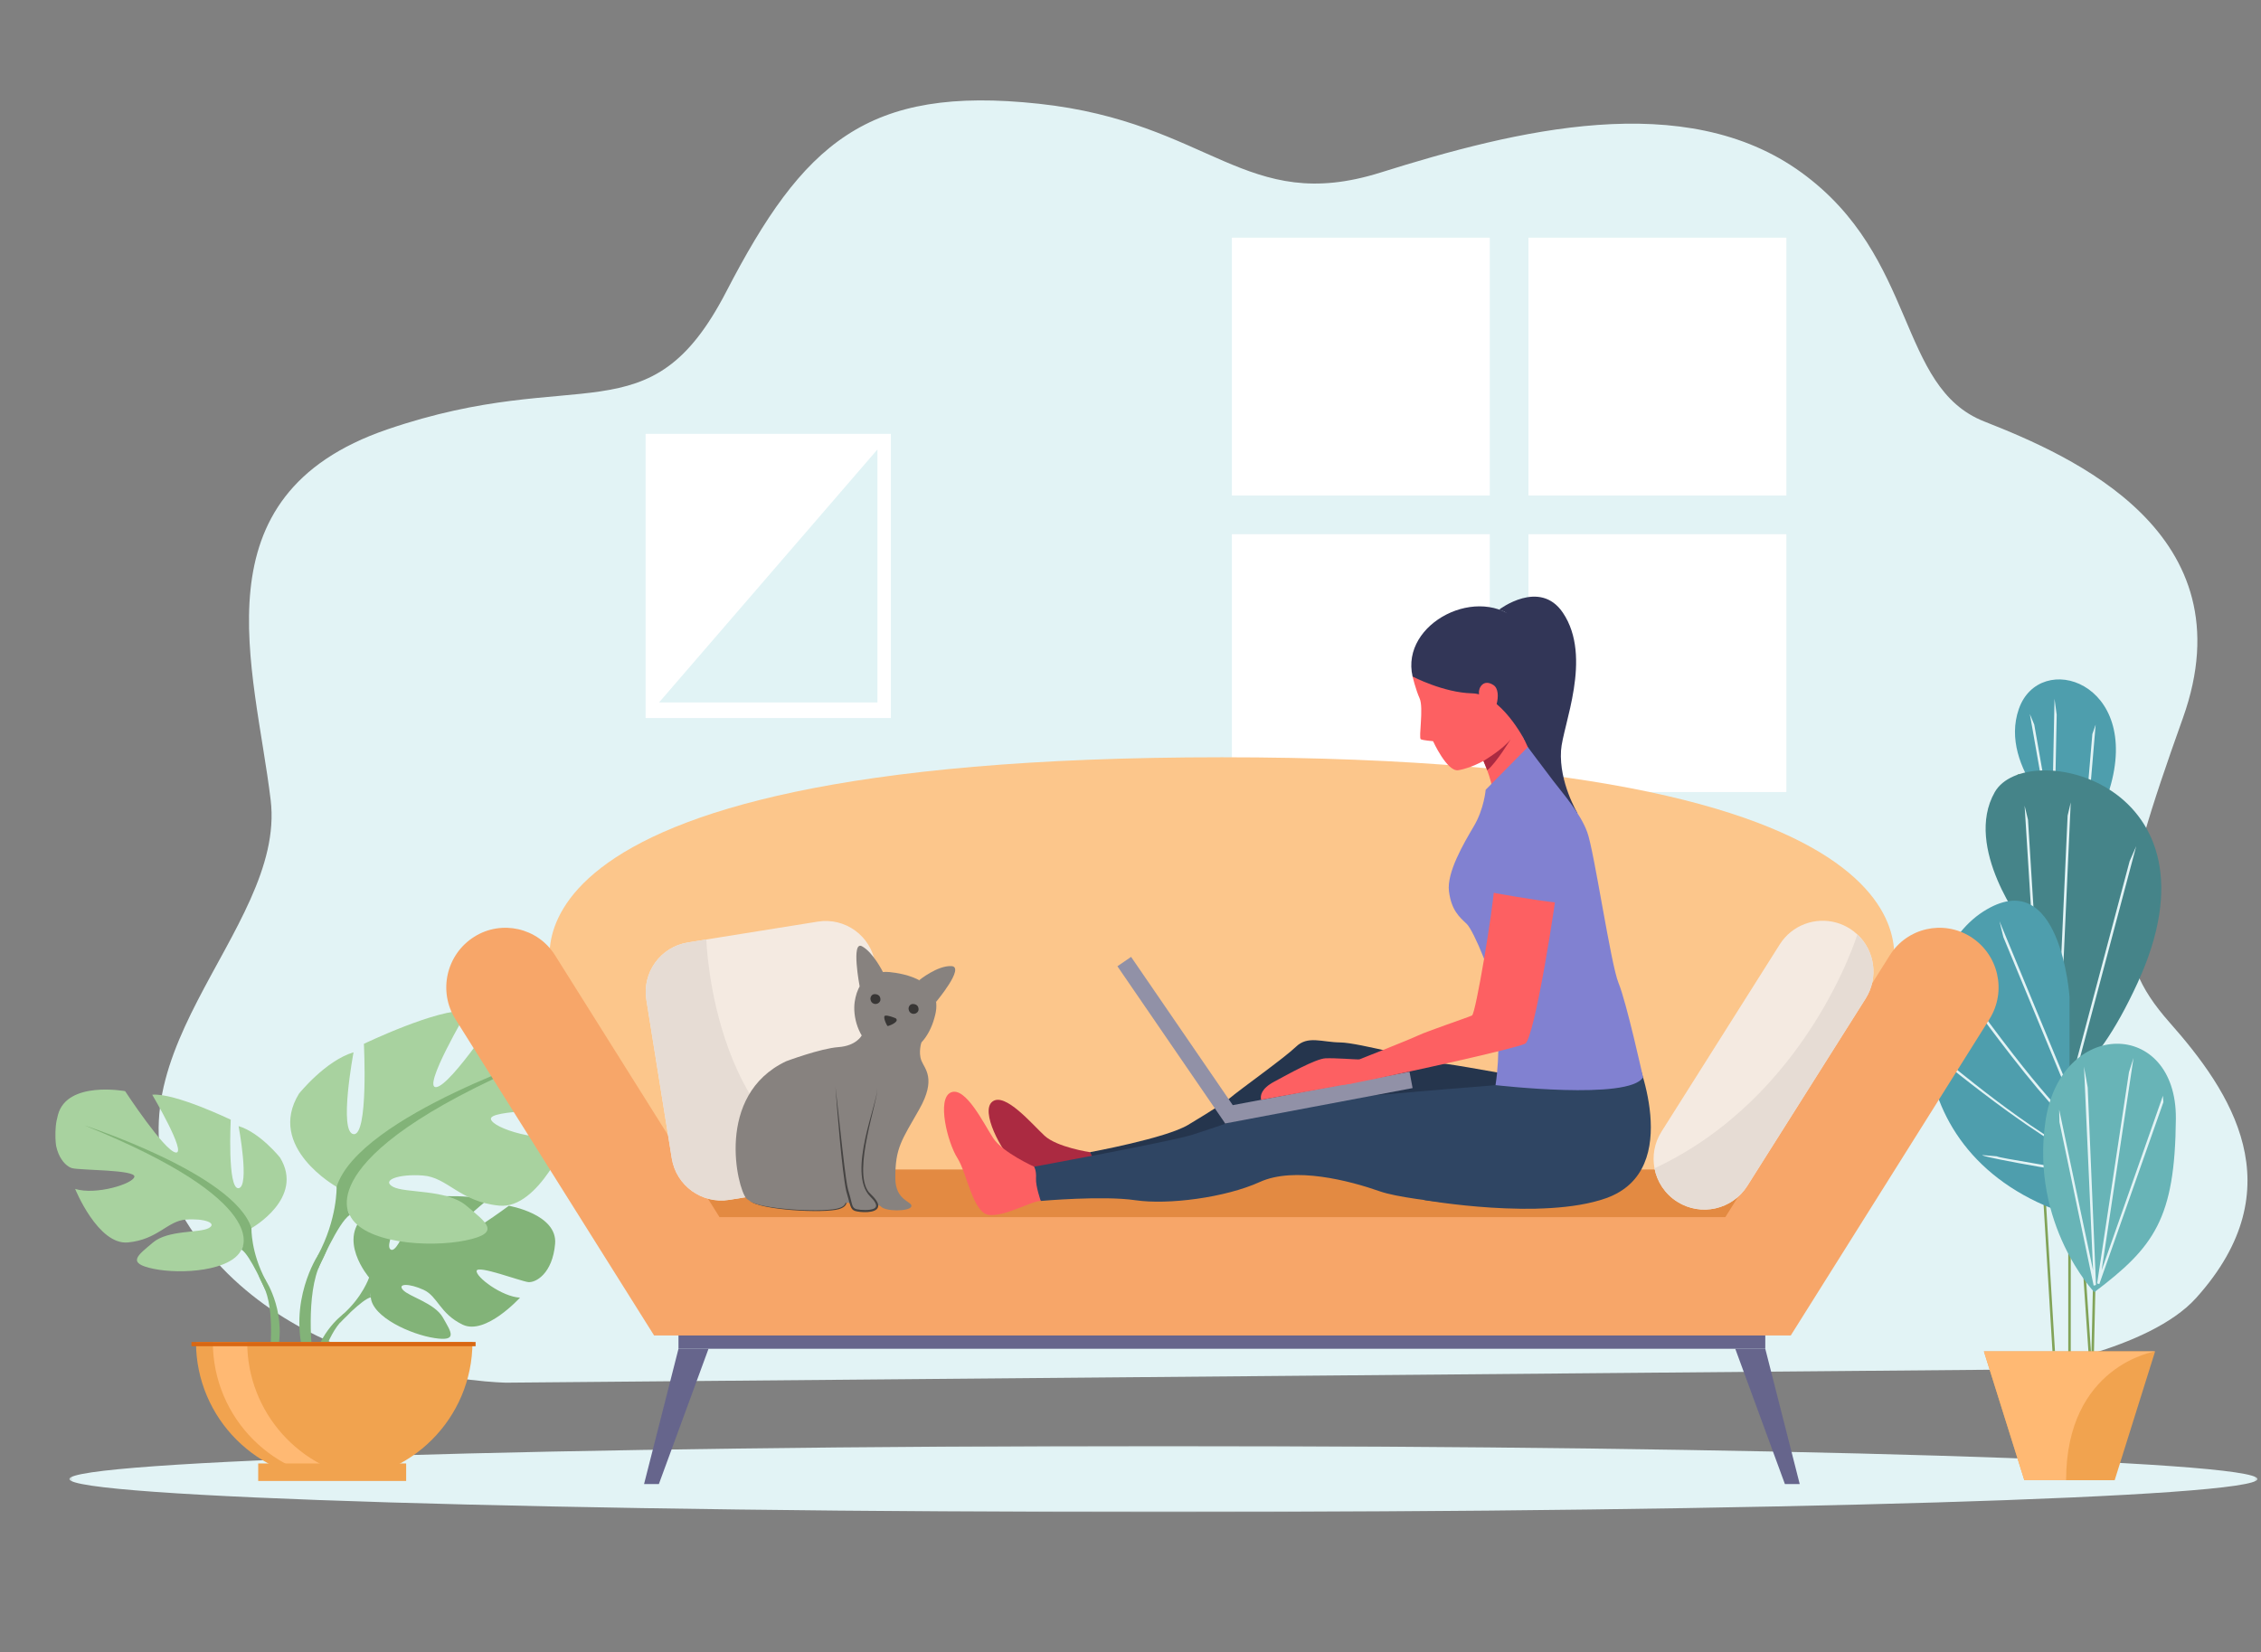 <?xml version="1.0" encoding="UTF-8"?>
<svg width="821px" height="600px" viewBox="0 0 821 600" version="1.1" xmlns="http://www.w3.org/2000/svg" xmlns:xlink="http://www.w3.org/1999/xlink">
    <rect x="0" y="0" width="821" height="600" fill="#808080" stroke="none"/>
    <!-- Generator: Sketch 59.1 (86144) - https://sketch.com -->
    <title></title>
    <desc>Created with Sketch.</desc>
    <defs>
        <polygon id="path-1" points="0.245 0 794.77 0 794.77 24.033 0.245 24.033"></polygon>
        <polygon id="path-3" points="0 513.18 799.719 513.18 799.719 0.464 0 0.464"></polygon>
    </defs>
    <g id="working-from-home-on-sofa" stroke="none" stroke-width="1" fill="none" fill-rule="evenodd">
        <g id="Group-87" transform="translate(20, 36)">
            <g id="Group-86">
                <g id="Group-3" transform="translate(4.948, 489.147)">
                    <mask id="mask-2" fill="white">
                        <use xlink:href="#path-1"></use>
                    </mask>
                    <g id="Clip-2"></g>
                    <path d="M794.771,12.017 C794.771,18.653 616.91,24.033 397.508,24.033 C178.106,24.033 0.245,18.653 0.245,12.017 C0.245,5.38 178.106,0 397.508,0 C616.91,0 794.771,5.38 794.771,12.017" id="Fill-1" fill="#E2F3F5" mask="url(#mask-2)"></path>
                </g>
                <path d="M163.88,466.171 C163.88,466.171 83.095,465.211 47.512,407.509 C11.93,349.807 84.058,302.685 78.288,254.6 C72.518,206.515 50.397,144.005 120.603,119.963 C190.808,95.921 215.811,123.811 243.701,69.955 C271.591,16.1 294.672,-5.057 357.183,1.675 C419.694,8.407 432.196,42.066 481.244,26.679 C530.29,11.292 591.84,-4.095 634.155,26.679 C676.469,57.454 668.777,104.576 700.513,117.077 C732.249,129.581 796.684,157.469 772.641,224.789 C748.597,292.106 745.714,310.38 767.833,335.382 C789.951,360.387 813.529,395.312 777.45,435.399 C760.138,454.631 714.939,461.364 714.939,461.364 L163.88,466.171 Z" id="Fill-4" fill="#E2F3F5"></path>
                <mask id="mask-4" fill="white">
                    <use xlink:href="#path-3"></use>
                </mask>
                <g id="Clip-7"></g>
                <polygon id="Fill-6" fill="#FFFFFF" mask="url(#mask-4)" points="427.315 143.97 520.962 143.97 520.962 50.325 427.315 50.325"></polygon>
                <polygon id="Fill-8" fill="#FFFFFF" mask="url(#mask-4)" points="535.009 143.97 628.655 143.97 628.655 50.325 535.009 50.325"></polygon>
                <polygon id="Fill-9" fill="#FFFFFF" mask="url(#mask-4)" points="427.315 251.661 520.962 251.661 520.962 158.016 427.315 158.016"></polygon>
                <polygon id="Fill-10" fill="#FFFFFF" mask="url(#mask-4)" points="535.009 251.661 628.655 251.661 628.655 158.016 535.009 158.016"></polygon>
                <polygon id="Fill-11" fill="#81A358" mask="url(#mask-4)" points="738.443 456.374 733.222 379.104 734.13 379.042 739.351 456.312"></polygon>
                <polygon id="Fill-12" fill="#81A358" mask="url(#mask-4)" points="725.281 454.813 712.609 245.238 713.517 245.183 726.189 454.758"></polygon>
                <polygon id="Fill-13" fill="#81A358" mask="url(#mask-4)" points="731.013 459.272 731.923 459.272 731.923 214.786 731.013 214.786"></polygon>
                <polygon id="Fill-14" fill="#81A358" mask="url(#mask-4)" points="740.288 457.514 739.378 457.494 742.697 311.113 743.607 311.134"></polygon>
                <path d="M730.935,264.796 C730.935,264.796 705.52,243.124 713.063,221.495 C720.606,199.866 757.844,211.571 746.014,250.593 C746.014,250.593 742.168,260.658 730.935,264.796" id="Fill-15" fill="#4E9EAD" mask="url(#mask-4)"></path>
                <polygon id="Fill-16" fill="#E2F3F5" mask="url(#mask-4)" points="738.697 253.893 737.789 253.816 739.758 230.611 740.964 227.166"></polygon>
                <polygon id="Fill-17" fill="#E2F3F5" mask="url(#mask-4)" points="726.19 254.449 725.28 254.43 726.023 217.755 726.815 223.597"></polygon>
                <polygon id="Fill-18" fill="#E2F3F5" mask="url(#mask-4)" points="721.489 248.471 717.06 223.305 718.664 227.166 722.386 248.313"></polygon>
                <path d="M714.873,300.367 C714.873,300.367 692.848,271.859 704.313,251.712 C715.778,231.566 789.568,248.22 756.209,320.926 C722.85,393.632 697.071,344.73 697.071,344.73 L714.873,300.367 Z" id="Fill-19" fill="#458489" mask="url(#mask-4)"></path>
                <polygon id="Fill-20" fill="#E2F3F5" mask="url(#mask-4)" points="734.166 352.292 733.286 352.058 753.299 276.763 755.684 271.334"></polygon>
                <polygon id="Fill-21" fill="#E2F3F5" mask="url(#mask-4)" points="727.838 345.127 726.928 345.085 730.781 260.223 731.911 255.435"></polygon>
                <polygon id="Fill-22" fill="#E2F3F5" mask="url(#mask-4)" points="718.945 317.294 715.163 256.613 716.393 261.706 719.853 317.237"></polygon>
                <path d="M731.468,325.999 C731.468,325.999 728.149,277.086 700.089,295.104 C672.029,313.122 665.09,383.752 731.468,405.213 L731.468,325.999 Z" id="Fill-23" fill="#4E9EAD" mask="url(#mask-4)"></path>
                <polygon id="Fill-24" fill="#E2F3F5" mask="url(#mask-4)" points="735.866 373.018 707.45 304.354 706.033 298.549 736.707 372.671"></polygon>
                <path d="M740.494,377.863 C737.949,377.77 733.754,374.597 727.667,368.163 C722.923,363.149 717.083,356.188 710.308,347.474 C698.78,332.647 691.708,322.38 691.605,322.23 L689.042,317.006 C689.145,317.156 699.516,332.111 711.028,346.918 C730.183,371.552 737.642,376.848 740.527,376.952 L740.494,377.863 Z" id="Fill-25" fill="#E2F3F5" mask="url(#mask-4)"></path>
                <path d="M744.743,387.086 C738.895,387.086 726.928,380.586 709.178,367.767 C696.001,358.252 684.37,348.612 684.254,348.517 L687.899,350.312 C692.327,353.904 731.197,386.175 744.743,386.175 L744.743,387.086 Z" id="Fill-26" fill="#E2F3F5" mask="url(#mask-4)"></path>
                <path d="M705.063,383.958 C705.759,384.338 710.004,385.043 720.953,386.929 C727.054,387.98 741.936,390.442 748.327,390.598 L748.305,391.508 C741.767,391.349 726.594,388.829 720.373,387.753 C715.324,386.88 710.202,385.929 706.321,385.146 C700.116,383.891 699.896,383.659 699.75,383.506 L705.063,383.958 Z" id="Fill-27" fill="#E2F3F5" mask="url(#mask-4)"></path>
                <path d="M740.473,433.307 C740.473,433.307 717.287,408.877 722.718,371.34 C728.149,333.803 770.39,333.844 770.088,370.31 C769.787,406.775 762.142,416.916 740.473,433.307" id="Fill-28" fill="#68B4B7" mask="url(#mask-4)"></path>
                <polygon id="Fill-29" fill="#E2F3F5" mask="url(#mask-4)" points="742.294 430.348 741.493 430.13 753.063 353.388 754.706 348.229 743.144 425.309 765.386 361.958 765.556 364.29"></polygon>
                <polygon id="Fill-30" fill="#E2F3F5" mask="url(#mask-4)" points="740.237 430.925 727.816 371.542 727.711 366.97 740.03 425.423 736.735 351.409 738.078 358.974 741.077 430.688"></polygon>
                <polygon id="Fill-31" fill="#F1A34F" mask="url(#mask-4)" points="762.546 454.813 747.868 501.586 715.068 501.586 700.39 454.813"></polygon>
                <path d="M762.546,454.813 C762.546,454.813 730.234,459.909 730.234,501.586 L715.068,501.586 L700.39,454.813 L762.546,454.813 Z" id="Fill-32" fill="#FFB973" mask="url(#mask-4)"></path>
                <path d="M114.027,427.98 C114.027,427.98 101.806,413.726 113.273,404.671 C113.273,404.671 121.648,399.6 128.477,400.013 C128.477,400.013 118.801,416.238 121.931,417.851 C125.06,419.466 131.41,398.994 131.41,398.994 C131.41,398.994 150.47,397.143 156.601,400.092 C156.601,400.092 140.309,413.427 143.74,414.218 C147.171,415.014 164.77,401.926 164.77,401.926 C164.77,401.926 182.51,404.944 181.564,415.765 C180.617,426.586 174.506,429.928 171.818,429.642 C169.132,429.354 153.418,423.356 153.072,425.556 C152.732,427.757 162.193,434.952 168.817,435.288 C168.817,435.288 156.308,449.081 147.998,445.099 C139.686,441.12 138.977,434.808 133.794,432.442 C128.614,430.075 124.192,430.084 126.33,432.496 C128.47,434.909 137.844,437.256 140.808,442.497 C143.772,447.738 146.431,451.273 137.83,449.978 C129.232,448.685 115.252,442.391 114.641,435.187 L114.027,427.98 Z" id="Fill-33" fill="#82B378" mask="url(#mask-4)"></path>
                <path d="M172.846,416.057 C172.846,416.057 124.667,414.201 114.027,427.98 C114.027,427.98 111.673,435.03 104.43,441.447 L103.303,444.523 C103.303,444.523 111.652,435.717 114.641,435.186 C114.641,435.186 109.967,418.114 172.846,416.057" id="Fill-34" fill="#82B378" mask="url(#mask-4)"></path>
                <path d="M104.431,441.447 C104.431,441.447 94.091,449.095 93.371,462.759 L95.248,462.926 C95.248,462.926 98.551,448.796 104.522,443.271 C110.491,437.746 104.431,441.447 104.431,441.447" id="Fill-35" fill="#82B378" mask="url(#mask-4)"></path>
                <path d="M71.303,410.053 C71.303,410.053 90.74,399.166 81.669,384.394 C81.669,384.394 74.412,375.323 66.636,372.99 C66.636,372.99 70.785,395.02 66.636,395.54 C62.487,396.056 63.784,370.659 63.784,370.659 C63.784,370.659 43.308,360.81 35.276,361.587 C35.276,361.587 47.974,383.097 43.828,382.581 C39.683,382.062 25.427,360.29 25.427,360.29 C25.427,360.29 4.433,356.403 1.063,368.843 C-2.306,381.285 3.136,387.504 6.246,388.281 C9.357,389.059 29.313,388.801 28.795,391.391 C28.277,393.982 14.8,398.131 7.283,395.798 C7.283,395.798 15.577,416.273 26.463,415.237 C37.349,414.198 40.718,407.46 47.457,406.941 C54.196,406.424 59.119,408.24 55.751,410.053 C52.38,411.866 40.976,410.647 35.534,415.275 C30.092,419.902 25.685,422.753 35.792,424.825 C45.9,426.899 64.045,425.602 67.673,417.828 L71.303,410.053 Z" id="Fill-36" fill="#A8D29F" mask="url(#mask-4)"></path>
                <path d="M10.653,372.73 C10.653,372.73 65.081,390.356 71.304,410.053 C71.304,410.053 71.043,418.864 76.485,428.973 L76.485,432.86 C76.485,432.86 70.784,419.643 67.673,417.828 C67.673,417.828 79.855,400.721 10.653,372.73" id="Fill-37" fill="#82B378" mask="url(#mask-4)"></path>
                <path d="M76.485,428.973 C76.485,428.973 84.879,441.72 80.093,457.234 L77.933,456.654 C77.933,456.654 80.031,439.564 75.638,430.97 C71.248,422.375 76.485,428.973 76.485,428.973" id="Fill-38" fill="#82B378" mask="url(#mask-4)"></path>
                <path d="M102.227,395.041 C102.227,395.041 76.603,380.691 88.56,361.217 C88.56,361.217 98.125,349.26 108.375,346.185 C108.375,346.185 102.91,375.225 108.375,375.909 C113.843,376.591 112.135,343.108 112.135,343.108 C112.135,343.108 139.124,330.128 149.716,331.151 C149.716,331.151 132.976,359.51 138.441,358.825 C143.907,358.142 162.698,329.445 162.698,329.445 C162.698,329.445 190.371,324.321 194.814,340.719 C199.256,357.118 192.081,365.317 187.981,366.341 C183.882,367.368 157.573,367.026 158.257,370.443 C158.941,373.857 176.706,379.325 186.614,376.25 C186.614,376.25 175.681,403.24 161.332,401.874 C146.982,400.505 142.541,391.624 133.659,390.941 C124.775,390.255 118.284,392.648 122.727,395.041 C127.167,397.433 142.2,395.823 149.374,401.923 C156.548,408.022 162.356,411.781 149.033,414.514 C135.707,417.245 111.792,415.538 107.01,405.291 L102.227,395.041 Z" id="Fill-39" fill="#A8D29F" mask="url(#mask-4)"></path>
                <path d="M182.172,345.843 C182.172,345.843 110.426,369.075 102.227,395.041 C102.227,395.041 102.569,406.656 95.393,419.98 L95.393,425.103 C95.393,425.103 102.91,407.68 107.01,405.291 C107.01,405.291 90.953,382.739 182.172,345.843" id="Fill-40" fill="#82B378" mask="url(#mask-4)"></path>
                <path d="M95.393,419.98 C95.393,419.98 84.328,436.782 90.637,457.234 L93.483,456.468 C93.483,456.468 90.72,433.942 96.51,422.613 C102.299,411.284 95.393,419.98 95.393,419.98" id="Fill-41" fill="#82B378" mask="url(#mask-4)"></path>
                <path d="M101.364,501.586 C129.083,501.586 151.555,479.114 151.555,451.393 L51.169,451.393 C51.169,479.114 73.642,501.586 101.364,501.586" id="Fill-42" fill="#F1A34F" mask="url(#mask-4)"></path>
                <path d="M113.714,501.202 C111.673,501.457 109.59,501.586 107.477,501.586 C79.758,501.586 57.286,479.114 57.286,451.393 L69.757,451.393 C69.757,477.004 88.935,498.129 113.714,501.202" id="Fill-43" fill="#FFB973" mask="url(#mask-4)"></path>
                <polygon id="Fill-44" fill="#D86713" mask="url(#mask-4)" points="49.52 452.934 152.697 452.934 152.697 451.393 49.52 451.393"></polygon>
                <polygon id="Fill-45" fill="#66658C" mask="url(#mask-4)" points="226.368 453.86 621 453.86 621 444.17 226.368 444.17"></polygon>
                <path d="M423.684,239.033 C146.425,239.033 180.897,319.266 180.897,319.266 L226.514,420.43 L423.684,420.43 L620.855,420.43 L666.471,319.266 C666.471,319.266 700.944,239.033 423.684,239.033" id="Fill-46" fill="#FCC68B" mask="url(#mask-4)"></path>
                <polygon id="Fill-47" fill="#66658C" mask="url(#mask-4)" points="226.368 453.86 213.868 502.989 219.246 502.989 237.27 453.86"></polygon>
                <polygon id="Fill-48" fill="#66658C" mask="url(#mask-4)" points="621 453.86 633.502 502.989 628.123 502.989 610.099 453.86"></polygon>
                <polygon id="Fill-49" fill="#E38A42" mask="url(#mask-4)" points="219.391 411.999 627.977 411.999 627.977 388.743 219.391 388.743"></polygon>
                <path d="M630.258,449.015 L702.383,334.162 C708.763,324.002 705.699,310.595 695.539,304.215 C685.598,297.972 672.479,300.971 666.237,310.911 L606.499,406.04 L241.263,406.04 L181.526,310.911 C175.283,300.971 162.164,297.972 152.223,304.215 C142.064,310.595 138.999,324.002 145.38,334.162 L217.502,449.011 L217.502,449.015 L630.258,449.015 Z" id="Fill-50" fill="#F7A669" mask="url(#mask-4)"></path>
                <path d="M295.215,391.355 C294.176,391.724 293.081,392.01 291.958,392.194 L244.774,399.776 C234.858,401.355 225.527,394.612 223.933,384.697 L214.702,327.13 C213.109,317.215 219.851,307.884 229.766,306.291 L236.466,305.21 L276.95,298.723 C286.865,297.129 296.197,303.887 297.776,313.801 L307.022,371.37 C308.43,380.16 303.295,388.467 295.215,391.355" id="Fill-51" fill="#F4EAE1" mask="url(#mask-4)"></path>
                <path d="M295.215,391.355 C294.176,391.724 293.081,392.01 291.958,392.194 L244.774,399.776 C234.858,401.355 225.527,394.612 223.933,384.697 L214.702,327.13 C213.109,317.215 219.851,307.884 229.766,306.291 L236.466,305.21 C236.466,305.224 236.48,305.224 236.48,305.224 C236.48,305.224 238.77,383.432 295.215,391.355" id="Fill-52" fill="#E6DCD4" mask="url(#mask-4)"></path>
                <path d="M381.55,394.431 C381.55,394.431 378.4,389.656 377.886,386.853 C377.372,384.05 375.792,382.452 375.792,382.452 C375.792,382.452 363.855,380.715 359.268,376.457 C354.68,372.199 344.962,360.6 340.373,364.076 C335.785,367.551 343.699,382.178 348.382,386.597 C353.064,391.016 359.403,398.762 365.163,398.187 C370.923,397.614 378.766,394.88 381.55,394.431" id="Fill-53" fill="#AB2A41" mask="url(#mask-4)"></path>
                <path d="M381.55,393.699 L375.792,382.452 C375.792,382.452 403.355,377.401 411.417,372.547 C413.437,371.329 415.448,370.108 417.319,368.953 C421.577,366.326 425.107,364.052 426.353,362.994 C430.332,359.61 446.286,348.307 450.598,344.156 C454.904,340.006 459.995,342.535 466.714,342.603 C473.432,342.676 497.769,349.416 505.049,350.381 C512.332,351.342 538.621,356.23 538.621,356.23 C533.992,368.878 381.55,393.699 381.55,393.699" id="Fill-54" fill="#25354D" mask="url(#mask-4)"></path>
                <path d="M540.156,355.82 C540.156,355.82 525.324,357.958 521.51,358.248 C517.606,358.545 495.519,360.322 484.866,361.345 C474.214,362.369 453.291,361.757 449.14,363.582 C444.988,365.408 420.998,373.536 413.145,376.073 C405.292,378.61 354.269,387.95 354.269,387.95 C354.269,387.95 353.395,394.862 357.912,400.169 C357.912,400.169 380.402,398.161 392.27,399.905 C404.138,401.65 424.868,398.992 437.45,393.285 C450.032,387.578 469.976,392.785 481.122,396.702 C492.269,400.618 534.882,403.763 540.2,402.569 C545.519,401.375 556.124,396.257 563.807,387.901 C571.49,379.545 540.156,355.82 540.156,355.82" id="Fill-55" fill="#2F4563" mask="url(#mask-4)"></path>
                <path d="M357.912,400.169 C357.912,400.169 356.011,394.774 356.189,391.93 C356.368,389.085 355.498,387.725 355.498,387.725 C355.498,387.725 344.06,382.58 340.638,377.339 C337.218,372.098 330.594,358.493 325.3,360.755 C320.007,363.018 324.148,379.125 327.623,384.545 C331.098,389.965 333.245,404.392 338.974,405.227 C344.701,406.064 355.102,399.931 357.912,400.169" id="Fill-56" fill="#FD6062" mask="url(#mask-4)"></path>
                <path d="M573.503,346.325 C573.503,346.325 592.25,388.867 563.149,399.182 C539.938,407.409 497.148,399.835 497.148,399.835 L523.475,358.354 L573.503,346.325 Z" id="Fill-57" fill="#2F4563" mask="url(#mask-4)"></path>
                <path d="M525.248,185.787 C532.386,187.375 528.131,205.298 532.916,230.354 C537.699,255.412 552.802,259.328 552.802,259.328 C552.802,259.328 546.095,248.217 546.828,236.601 C547.402,227.523 558.399,202.758 547.529,186.57 C539.131,174.063 524.333,185.418 524.333,185.418 L525.248,185.787 Z" id="Fill-58" fill="#323657" mask="url(#mask-4)"></path>
                <path d="M535.989,237.956 L522.109,252.241 C521.981,249.618 521.017,246.428 520.03,243.767 C519.544,242.465 519.049,241.287 518.653,240.376 C518.125,239.178 517.755,238.432 517.755,238.432 L530.137,225.34 L535.989,237.956 Z" id="Fill-59" fill="#FD6062" mask="url(#mask-4)"></path>
                <path d="M519.465,250.838 C519.465,250.838 518.928,257.708 515.188,264.045 C511.448,270.382 505.266,280.901 506.142,287.741 C507.018,294.58 509.927,297.064 512.556,299.526 C515.184,301.988 522.4,319.762 523.276,326.601 C524.152,333.439 524.704,347.652 523.042,358.1 C523.042,358.1 571.714,363.748 576.611,355.245 C576.611,355.245 570.571,327.9 567.72,321.047 C564.87,314.195 558.906,273.199 556.348,266.228 C553.79,259.257 547.757,252.517 544.068,247.683 C540.773,243.365 534.77,235.33 534.77,235.33 L519.465,250.838 Z" id="Fill-60" fill="#8181D1" mask="url(#mask-4)"></path>
                <path d="M513.382,187.243 C506.958,187.672 493.162,192.522 492.934,209.703 C492.934,209.703 493.972,214.208 495.493,217.667 C497.016,221.124 495.024,232.069 495.923,232.493 C496.821,232.918 500.363,233.184 500.363,233.184 C500.363,233.184 505.424,244.305 509.468,243.736 C513.511,243.169 528.496,238.226 534.066,223.022 C539.636,207.816 539.321,185.512 513.382,187.243" id="Fill-61" fill="#FD6062" mask="url(#mask-4)"></path>
                <path d="M492.934,209.703 C492.934,209.703 504.12,215.575 514.577,215.814 C525.034,216.052 533.604,232.815 533.604,232.815 C533.604,232.815 546.265,204.412 531.766,190 C517.31,175.631 488.416,190.244 492.934,209.703" id="Fill-62" fill="#323657" mask="url(#mask-4)"></path>
                <path d="M517.022,215.712 C516.847,213.713 518.719,210.467 522.299,212.812 C525.877,215.158 522.582,225.139 519.799,224.52 C517.016,223.9 517.202,217.778 517.022,215.712" id="Fill-63" fill="#FD6062" mask="url(#mask-4)"></path>
                <path d="M528.578,232.434 C528.383,232.758 523.291,241.099 520.03,243.766 C519.545,242.465 519.05,241.287 518.653,240.376 C518.653,240.376 525.926,236.041 528.578,232.434" id="Fill-64" fill="#AB2A41" mask="url(#mask-4)"></path>
                <polygon id="Fill-65" fill="#9191A7" mask="url(#mask-4)" points="424.915 372.02 492.934 359.179 491.817 353.259 423.798 366.1"></polygon>
                <polygon id="Fill-66" fill="#9191A7" mask="url(#mask-4)" points="385.745 314.938 424.89 372.025 429.859 368.617 390.714 311.531"></polygon>
                <path d="M437.918,363.434 C437.58,361.923 437.917,359.4 442.677,356.851 C447.438,354.301 457.72,348.5 461.335,348.363 C464.95,348.224 472.071,348.794 473.533,348.787 C474.994,348.78 471.242,357.389 471.242,357.389 L437.918,363.434 Z" id="Fill-67" fill="#FD6062" mask="url(#mask-4)"></path>
                <path d="M471.862,349.446 C471.862,349.446 491.705,341.635 494.928,340.08 C498.149,338.525 513.177,333.471 514.511,332.805 C515.844,332.138 522.124,294.622 522.681,285.177 C523.236,275.734 523.792,255.734 534.459,256.623 C545.125,257.511 547.681,264.511 546.347,278.289 C545.014,292.065 537.125,341.398 533.791,343.065 C530.459,344.732 492.193,353.29 472.016,357.315 C452.708,361.167 471.862,349.446 471.862,349.446" id="Fill-68" fill="#FD6062" mask="url(#mask-4)"></path>
                <path d="M521.59,288.114 C521.59,288.114 536.961,290.984 545.823,291.873 C545.823,291.873 556.85,260.46 541.839,255.442 C524.043,249.493 520.068,273.838 521.59,288.114" id="Fill-69" fill="#8181D1" mask="url(#mask-4)"></path>
                <path d="M580.768,388.324 C581.695,393.164 584.547,397.617 589.035,400.452 C597.639,405.892 609.028,403.32 614.463,394.713 L657.426,326.68 C662.228,319.07 660.778,309.307 654.435,303.384 L654.428,303.383 C653.6,302.598 652.678,301.891 651.678,301.257 C650.14,300.288 648.521,299.573 646.855,299.101 C639.201,296.929 630.717,299.928 626.253,306.995 L583.288,375.03 C580.688,379.148 579.922,383.897 580.768,388.324" id="Fill-70" fill="#F4EAE1" mask="url(#mask-4)"></path>
                <path d="M580.768,388.324 C581.695,393.164 584.547,397.617 589.035,400.452 C597.639,405.892 609.028,403.32 614.463,394.713 L657.426,326.68 C662.228,319.07 660.778,309.307 654.435,303.384 L654.428,303.383 C654.428,303.383 636.403,362.319 580.768,388.324" id="Fill-71" fill="#E6DCD4" mask="url(#mask-4)"></path>
                <path d="M286.656,400.765 C287.119,398.947 284.007,396.931 282.093,396.29 C274.467,393.958 279.743,388.137 277.622,380.734 C275.307,371.62 267.69,365.981 260.848,363.594 C269.161,366.107 276.906,373.064 278.381,381.105 C279.101,384.884 278.831,388.147 278.64,389.089 C278.254,391 278.518,393.569 280.162,394.705 C281.269,395.499 285.337,395.87 287.083,399.091 C288.075,401.177 286.876,402.484 284.66,403.145 C279.115,404.761 256.025,403.502 252.198,400.092 C255.666,402.919 285.538,405.255 286.656,400.765" id="Fill-72" fill="#454342" mask="url(#mask-4)"></path>
                <path d="M265.465,349.434 C265.465,349.434 277.913,344.766 284.448,344.299 C290.984,343.832 292.896,340.072 292.896,340.072 L314.565,342.618 C314.565,342.618 313.407,346.167 314.565,349.175 C315.725,352.183 320.135,355.711 313.78,366.914 C307.426,378.116 305.059,380.815 305.101,391.913 C305.133,400.309 311.524,400.316 310.901,402.183 C310.278,404.051 301.41,404.051 299.853,402.183 C298.297,400.316 278.068,400.938 273.712,400.938 C269.355,400.938 254.261,402.805 250.994,399.226 C247.726,395.648 239.449,361.757 265.465,349.434" id="Fill-73" fill="#87827F" mask="url(#mask-4)"></path>
                <path d="M297.671,317.667 C299.369,317.057 301.188,316.866 302.982,317.043 C308.248,317.561 322.546,320.108 319.615,332.474 C316.035,347.567 304.209,349.279 297.831,345.233 C291.45,341.187 289.583,332.94 290.362,327.806 C291.006,323.553 292.824,319.408 297.671,317.667" id="Fill-74" fill="#87827F" mask="url(#mask-4)"></path>
                <path d="M293.006,307.681 C297.053,309.86 300.6,317.028 300.6,317.028 L292.154,322.268 C292.154,322.268 288.96,305.502 293.006,307.681" id="Fill-75" fill="#87827F" mask="url(#mask-4)"></path>
                <path d="M325.476,314.877 C330.559,315.151 319.909,327.868 319.909,327.868 L313.78,319.988 C313.78,319.988 320.393,314.603 325.476,314.877" id="Fill-76" fill="#87827F" mask="url(#mask-4)"></path>
                <path d="M278.276,389.009 C278.276,389.009 277.03,394.635 281.492,395.711 C285.952,396.789 290.309,401.665 283.67,403.013 C277.03,404.361 255.58,403.083 252.197,400.092 L260.849,363.594 C260.849,363.594 280.869,369.611 278.276,389.009" id="Fill-77" fill="#87827F" mask="url(#mask-4)"></path>
                <path d="M295.768,397.839 C303.301,404.802 293.214,404.05 290.957,403.548 C288.701,403.047 289.161,400.883 287.776,396.955 C286.391,393.028 283.358,358.615 283.358,358.615 L298.52,359.237 C299.052,363.075 288.235,390.875 295.768,397.839" id="Fill-78" fill="#87827F" mask="url(#mask-4)"></path>
                <path d="M288.686,398.631 C289.484,401.567 289.403,402.76 291.034,403.173 C292.586,403.518 295.813,403.677 297.31,402.968 C299.176,402.1 297.446,399.999 295.977,398.557 C287.398,389.978 299.021,363.735 298.519,359.237 C299.108,363.16 289.329,389.135 295.448,396.941 C296.263,397.903 299.279,400.266 298.859,402.285 C298.291,404.847 292.187,404.364 290.446,403.799 C288.729,403.185 288.805,401.83 287.282,396.588 C285.706,389.358 283.891,366.038 283.359,358.615 C287.7,398.246 287.387,393.816 288.686,398.631" id="Fill-79" fill="#454342" mask="url(#mask-4)"></path>
                <path d="M298.258,325.122 C300.047,325.549 299.658,327.377 299.658,327.377 C299.308,328.467 298.142,328.817 297.325,328.545 C296.508,328.272 296.196,327.65 296.08,326.95 C295.963,326.249 296.469,324.694 298.258,325.122" id="Fill-80" fill="#383635" mask="url(#mask-4)"></path>
                <path d="M312.107,328.706 C313.896,329.133 313.507,330.962 313.507,330.962 C313.157,332.051 311.99,332.403 311.173,332.13 C310.356,331.858 310.045,331.235 309.928,330.534 C309.812,329.835 310.317,328.279 312.107,328.706" id="Fill-81" fill="#383635" mask="url(#mask-4)"></path>
                <path d="M301.513,332.862 C302.474,332.742 304.348,333.457 305.152,333.789 C305.551,333.955 305.74,334.435 305.526,334.811 C304.927,335.862 302.455,336.711 302.292,336.649 C302.084,336.571 300.268,333.019 301.513,332.862" id="Fill-82" fill="#383635" mask="url(#mask-4)"></path>
                <polygon id="Fill-83" fill="#F1A34F" mask="url(#mask-4)" points="73.76 501.87 127.482 501.87 127.482 495.509 73.76 495.509"></polygon>
                <polygon id="Fill-84" fill="#FFFFFF" mask="url(#mask-4)" points="214.428 224.781 303.494 224.781 303.494 121.58 214.428 121.58"></polygon>
                <polygon id="Fill-85" fill="#E1F3F5" mask="url(#mask-4)" points="219.305 219.13 298.616 127.231 298.616 219.13"></polygon>
            </g>
      
        </g>
    </g>
</svg>